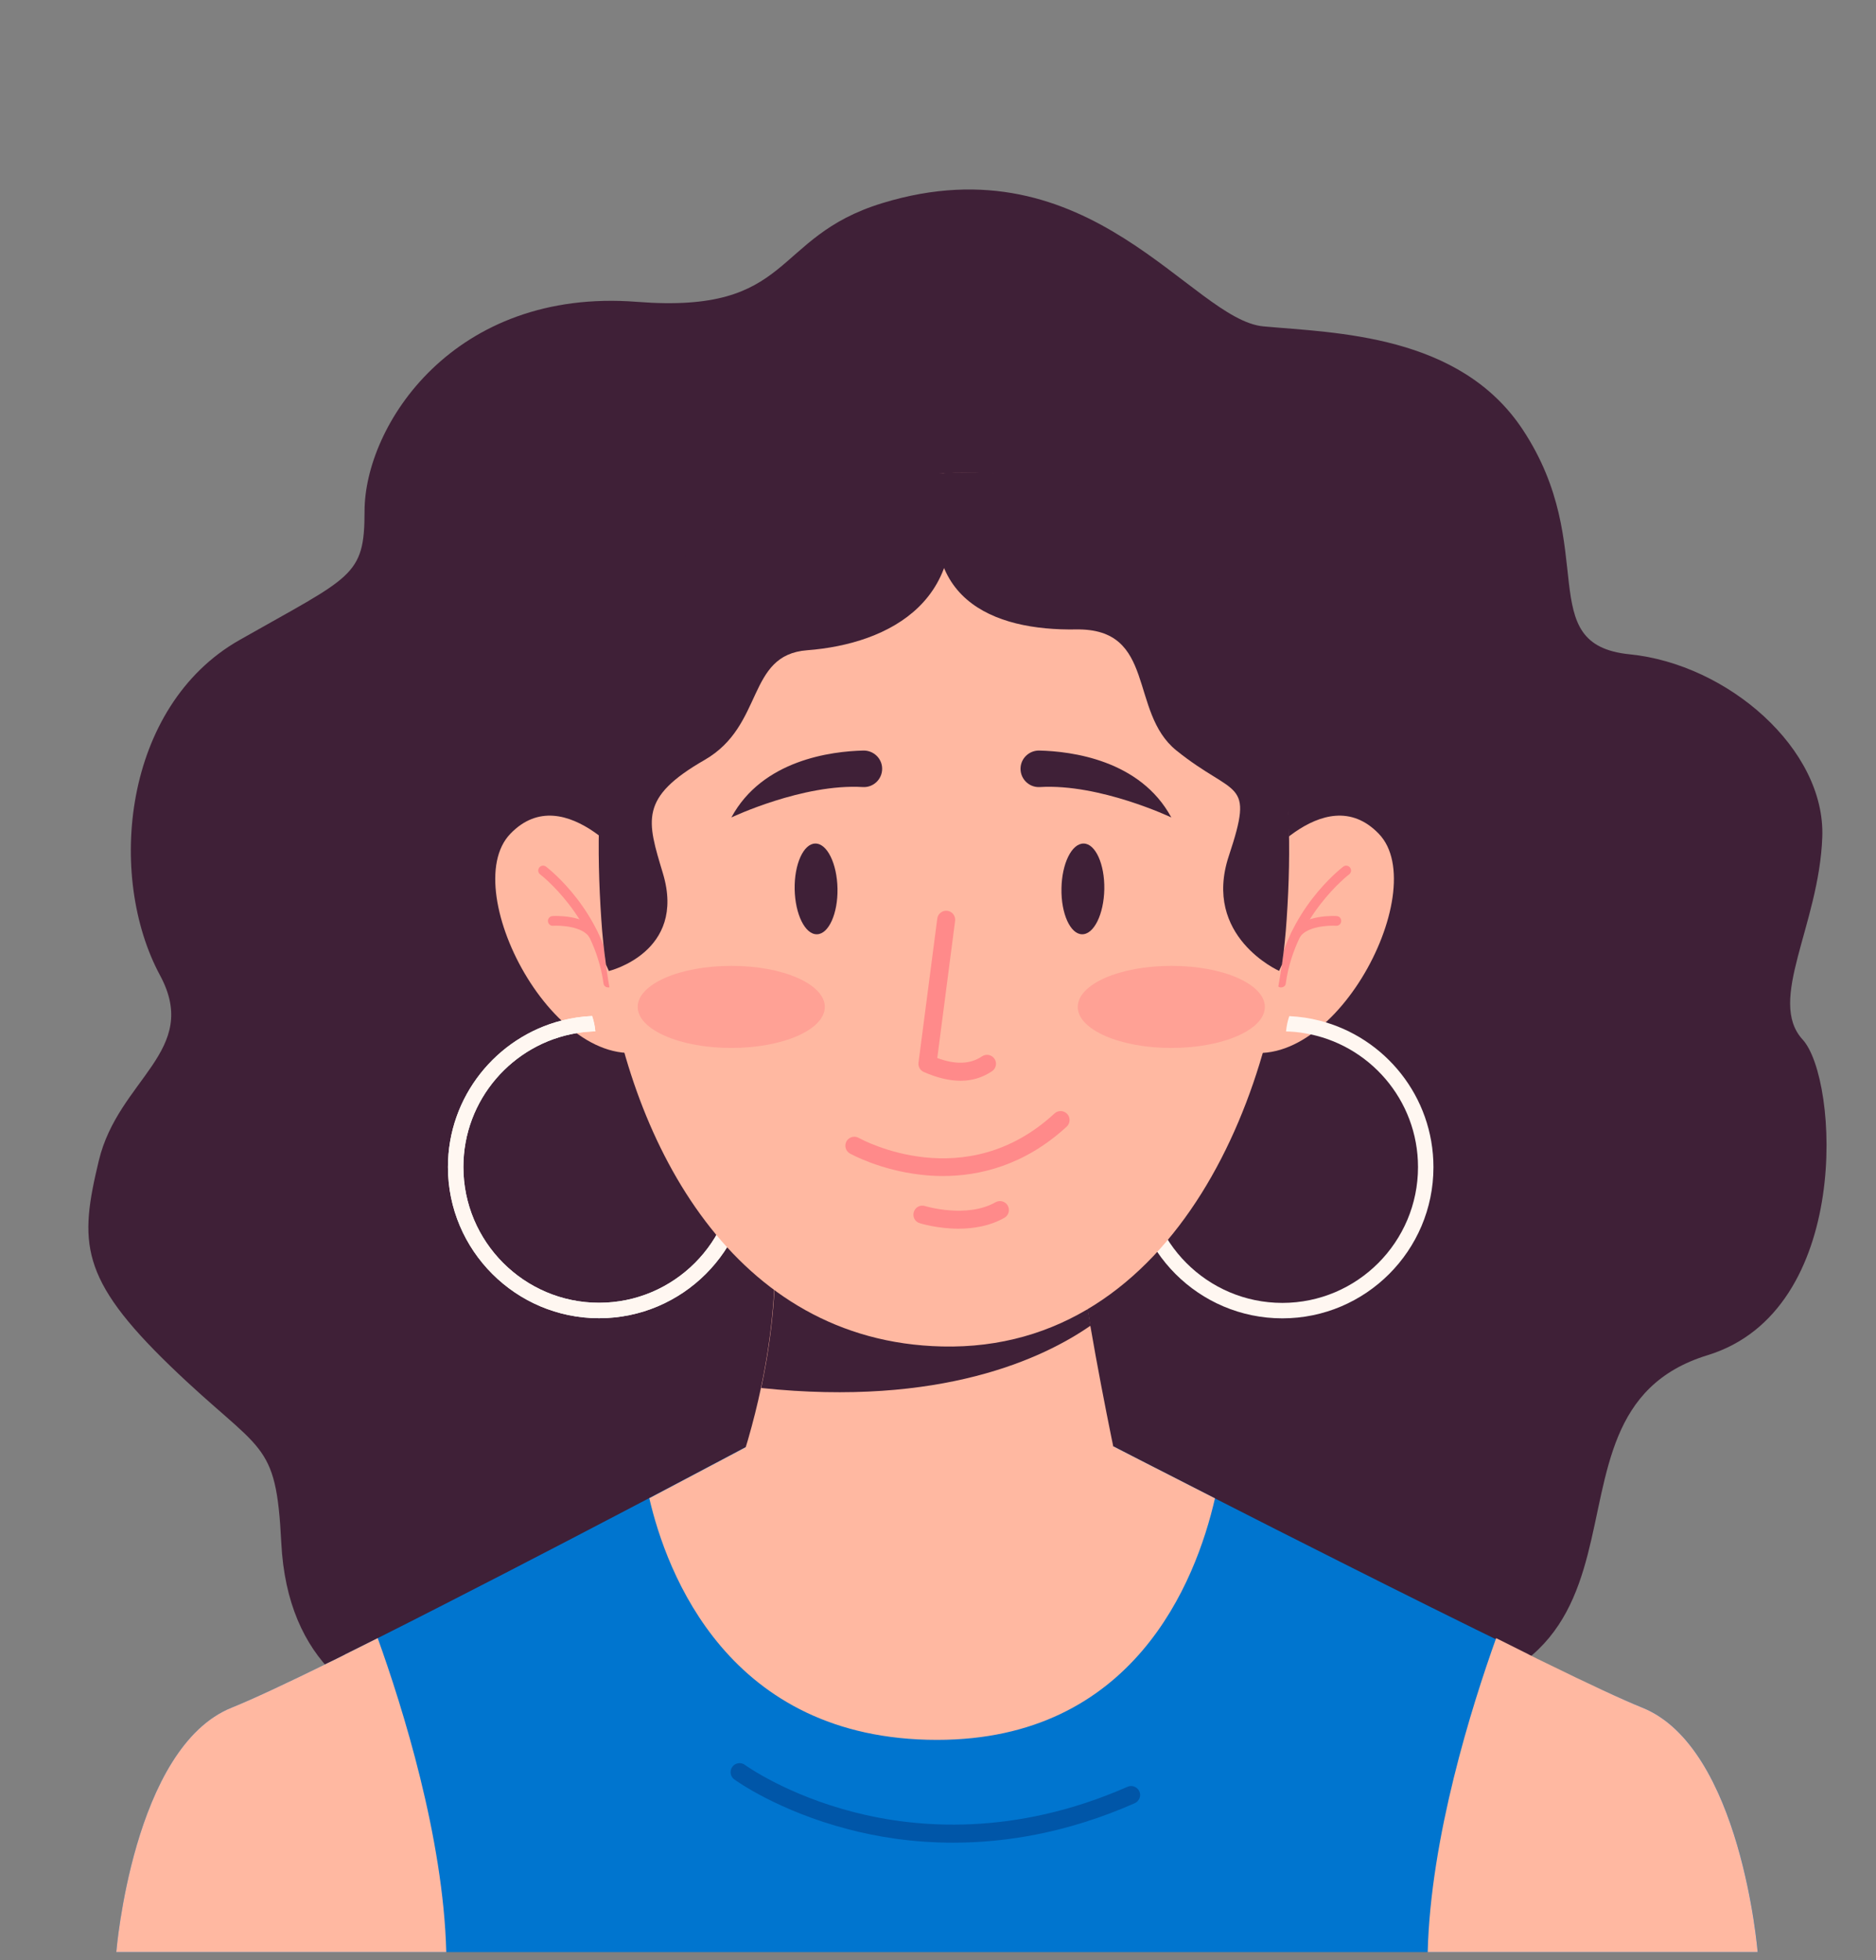 <?xml version="1.0" encoding="utf-8"?>
<!-- Generator: Adobe Illustrator 24.2.0, SVG Export Plug-In . SVG Version: 6.00 Build 0)  -->
<svg version="1.1" xmlns="http://www.w3.org/2000/svg" xmlns:xlink="http://www.w3.org/1999/xlink" x="0px" y="0px"
	 viewBox="0 0 156.8 163.78" style="enable-background:new 0 0 156.8 163.78;" xml:space="preserve">
<rect x="0" y="0" width="156.8" height="163.78" fill="#808080" stroke="none"/>
<style type="text/css">
	.st0{fill:#FFF7F1;}
	.st1{fill:#FF9A40;}
	.st2{fill:#E96D17;}
	.st3{fill:#FFB8A1;}
	.st4{fill:#3F2037;}
	.st5{fill:#FF8A8A;}
	.st6{opacity:0.5;}
	.st7{fill:#FFFFFF;}
	.st8{fill:#FF4F4E;}
	.st9{fill:#C42C31;}
	.st10{fill:#0075CF;}
	.st11{fill:#0056A8;}
	.st12{fill:#734669;}
</style>
<g id="BACKGROUND">
</g>
<g id="OBJECTS">
	<g>
		<g>
			<path class="st4" d="M48.49,144.25c0,0-23.97,4.82-24.98-15.36c-0.44-8.74-1.62-7.37-9.25-14.73c-7.64-7.37-7.64-10.37-6-17.19
				c1.64-6.82,8.52-9.16,5.12-15.47c-4.48-8.3-3.1-22.49,6.63-28.02c9.41-5.35,10.46-5.28,10.46-10.76c0-7.16,7.44-18.7,22.78-17.5
				c13.19,1.03,11.14-5.39,20.5-8.25c17.42-5.33,25.86,9.76,31.86,10.3c6,0.55,16.39,0.65,21.66,8.62
				c6.54,9.89,0.76,17.96,8.95,18.78c8.18,0.82,16.37,7.91,16.09,15.28c-0.27,7.37-4.64,13.64-1.64,16.91
				c3,3.27,4.16,22.66-7.95,26.37c-16.55,5.07,0,29.57-30.43,29.11C84.92,141.95,48.49,144.25,48.49,144.25z"/>
		</g>
		<g>
			<g>
				<path class="st10" d="M146.92,163.1H9.72c0,0,1.38-17.12,9.66-20.43c1.71-0.69,4.56-2.02,8-3.71c0.48-0.23,0.97-0.47,1.46-0.72
					c0,0,0.01,0,0.01-0.01c0.88-0.44,1.79-0.89,2.72-1.36c6.67-3.35,14.52-7.42,20.63-10.62c0.71-0.37,1.4-0.73,2.06-1.08
					c4.84-2.55,8.17-4.32,8.17-4.32l1.05,0.23c9.75,2.18,19.88,2.1,29.59-0.23c0,0,3.45,1.78,8.46,4.33
					c0.06,0.03,0.13,0.06,0.19,0.1c3.02,1.54,6.6,3.36,10.33,5.23c10.01,5.04,21.05,10.49,25.19,12.15
					C145.54,145.98,146.92,163.1,146.92,163.1z"/>
			</g>
		</g>
		<g>
			<path class="st11" d="M79.67,153.96c-3.4,0-6.36-0.49-8.73-1.11c-5.9-1.53-9.42-4.07-9.57-4.18c-0.33-0.24-0.41-0.71-0.16-1.05
				c0.24-0.33,0.71-0.41,1.05-0.16c0.05,0.04,3.49,2.51,9.12,3.95c5.19,1.34,13.37,2.05,22.86-2.12c0.38-0.17,0.82,0.01,0.99,0.38
				c0.17,0.38-0.01,0.82-0.38,0.99C89.25,153.13,84.09,153.96,79.67,153.96z"/>
		</g>
		<g>
			<path class="st3" d="M101.55,125.19c-1.62,7.04-6.84,20.18-23.23,20.18c-17.46,0-22.62-14.02-24.05-20.19
				c4.84-2.55,8.17-4.32,8.17-4.32l1.05,0.23c9.75,2.18,19.88,2.1,29.59-0.23C93.08,120.86,96.54,122.64,101.55,125.19z"/>
		</g>
		<g>
			<path class="st3" d="M37.3,163.1H9.72c0,0,1.38-17.12,9.66-20.43c1.71-0.69,4.56-2.02,8-3.71c0.48-0.23,0.97-0.47,1.46-0.72
				c0,0,0.01,0,0.01-0.01c0.88-0.44,1.79-0.89,2.72-1.36C33.64,142.63,37.06,153.51,37.3,163.1z"/>
		</g>
		<g>
			<path class="st3" d="M119.33,163.1h27.58c0,0-1.38-17.12-9.66-20.43c-1.71-0.69-4.56-2.02-8.01-3.71
				c-0.48-0.23-0.97-0.47-1.46-0.72c0,0-0.01,0-0.01-0.01c-0.88-0.44-1.79-0.89-2.72-1.36C122.99,142.63,119.57,153.51,119.33,163.1
				z"/>
		</g>
		<g>
			<g>
				<g>
					<g>
						<g>
							<g>
								<path class="st3" d="M93.78,124.35c0,0-2.69,8.46-15.05,8.46c-14.42,0-17.82-7.69-17.82-7.69c1.25-3.32,2.11-6.4,2.69-9.15
									h0c1.07-5.04,1.22-8.99,1.15-11.42l25.33-1c0.23,2.15,0.62,4.67,1.05,7.21C92.29,117.51,93.78,124.35,93.78,124.35z"/>
							</g>
						</g>
					</g>
				</g>
				<g>
					<g>
						<g>
							<g>
								<path class="st4" d="M91.15,110.76c-3.93,2.73-12.51,6.79-27.53,5.21c1.07-5.04,1.22-8.99,1.15-11.42l25.33-1
									C90.33,105.7,90.72,108.22,91.15,110.76z"/>
							</g>
						</g>
					</g>
				</g>
			</g>
			<g>
				<g>
					<g>
						<g>
							<g>
								<g>
									<path class="st3" d="M104.69,72.96c0,0,5.94-8.08,10.55-3.3c4.62,4.78-4.29,21.43-12.37,17.81L104.69,72.96z"/>
								</g>
							</g>
						</g>
					</g>
					<g>
						<g>
							<path class="st0" d="M102.24,87.3c-3.79,1.84-6.4,5.72-6.4,10.21c0,6.26,5.09,11.35,11.34,11.35
								c6.26,0,11.34-5.09,11.34-11.35c0-5.62-4.1-10.29-9.47-11.18c-0.51-0.09-1.03-0.14-1.56-0.15c0.04-0.44,0.13-0.87,0.27-1.28
								c0.88,0.04,1.73,0.17,2.55,0.38c5.46,1.4,9.5,6.35,9.5,12.24c0,6.97-5.67,12.63-12.63,12.63c-6.97,0-12.63-5.67-12.63-12.63
								c0-5.28,3.26-9.82,7.88-11.7L102.24,87.3z"/>
						</g>
					</g>
					<g>
						<g>
							<g>
								<g>
									<path class="st5" d="M107.08,82.5c-0.02,0-0.04,0-0.06,0c-0.22-0.03-0.38-0.24-0.35-0.46c0.83-5.95,5.41-9.48,5.6-9.63
										c0.18-0.14,0.44-0.1,0.57,0.08c0.14,0.18,0.1,0.44-0.08,0.57c-0.05,0.03-4.51,3.49-5.29,9.09
										C107.46,82.36,107.28,82.5,107.08,82.5z"/>
								</g>
							</g>
						</g>
					</g>
					<g>
						<g>
							<g>
								<g>
									<path class="st5" d="M108.32,78.47c-0.08,0-0.16-0.02-0.23-0.07c-0.19-0.13-0.24-0.38-0.11-0.57
										c0.98-1.45,3.63-1.3,3.74-1.29c0.23,0.01,0.4,0.21,0.38,0.43c-0.01,0.23-0.21,0.4-0.43,0.38
										c-0.64-0.04-2.42,0.05-3.01,0.93C108.58,78.41,108.45,78.47,108.32,78.47z"/>
								</g>
							</g>
						</g>
					</g>
				</g>
			</g>
			<g>
				<g>
					<g>
						<g>
							<g>
								<g>
									<path class="st3" d="M53.21,72.96c0,0-5.94-8.08-10.55-3.3c-4.62,4.78,4.29,21.43,12.37,17.81L53.21,72.96z"/>
								</g>
							</g>
						</g>
					</g>
					<g>
						<g>
							<path class="st0" d="M54.82,85.81c4.62,1.88,7.88,6.42,7.88,11.7c0,6.97-5.67,12.63-12.63,12.63s-12.63-5.67-12.63-12.63
								c0-5.88,4.04-10.84,9.5-12.24c0.82-0.21,1.67-0.34,2.55-0.38c0.14,0.41,0.23,0.84,0.27,1.28c-0.53,0.02-1.05,0.06-1.56,0.15
								c-5.37,0.89-9.47,5.57-9.47,11.18c0,6.26,5.09,11.35,11.34,11.35s11.34-5.09,11.34-11.35c0-4.48-2.62-8.37-6.4-10.21
								L54.82,85.81z"/>
						</g>
					</g>
					<g>
						<g>
							<path class="st0" d="M54.82,85.81c4.62,1.88,7.88,6.42,7.88,11.7c0,6.97-5.67,12.63-12.63,12.63s-12.63-5.67-12.63-12.63
								c0-5.88,4.04-10.84,9.5-12.24c0.82-0.21,1.67-0.34,2.55-0.38c0.14,0.41,0.23,0.84,0.27,1.28c-0.53,0.02-1.05,0.06-1.56,0.15
								c-5.37,0.89-9.47,5.57-9.47,11.18c0,6.26,5.09,11.35,11.34,11.35s11.34-5.09,11.34-11.35c0-4.48-2.62-8.37-6.4-10.21
								L54.82,85.81z"/>
						</g>
					</g>
					<g>
						<g>
							<g>
								<g>
									<path class="st5" d="M50.83,82.5c0.02,0,0.04,0,0.06,0c0.22-0.03,0.38-0.24,0.35-0.46c-0.83-5.95-5.41-9.48-5.6-9.63
										c-0.18-0.14-0.44-0.1-0.57,0.08c-0.14,0.18-0.1,0.44,0.08,0.57c0.05,0.03,4.51,3.49,5.29,9.09
										C50.45,82.36,50.63,82.5,50.83,82.5z"/>
								</g>
							</g>
						</g>
					</g>
					<g>
						<g>
							<g>
								<g>
									<path class="st5" d="M49.58,78.47c0.08,0,0.16-0.02,0.23-0.07c0.19-0.13,0.24-0.38,0.11-0.57
										c-0.98-1.45-3.63-1.3-3.74-1.29c-0.23,0.01-0.4,0.21-0.38,0.43c0.01,0.23,0.21,0.4,0.43,0.38
										c0.64-0.04,2.42,0.05,3.01,0.93C49.32,78.41,49.45,78.47,49.58,78.47z"/>
								</g>
							</g>
						</g>
					</g>
				</g>
			</g>
			<g>
				<g>
					<g>
						<g>
							<path class="st3" d="M107.7,74.27c-0.43,16.44-9.35,38.7-28.97,38.23C61.37,112.1,52.74,95.63,50.64,80.6
								c-0.18-1.27-0.31-2.53-0.39-3.76C48.58,52.6,58.22,40.2,78.91,39.53c1.16-0.04,2.36-0.04,3.59,0
								c1.07,0.03,6.25,0.88,7.24,1.21C104.04,45.42,108.15,56.98,107.7,74.27z"/>
						</g>
					</g>
				</g>
			</g>
			<g class="st6">
				<g>
					<path class="st5" d="M68.94,84.13c0,1.9-3.5,3.43-7.82,3.43c-4.32,0-7.82-1.54-7.82-3.43c0-1.9,3.5-3.43,7.82-3.43
						C65.44,80.69,68.94,82.23,68.94,84.13z"/>
				</g>
			</g>
			<g class="st6">
				<g>
					<path class="st5" d="M105.72,84.13c0,1.9-3.5,3.43-7.82,3.43c-4.32,0-7.82-1.54-7.82-3.43c0-1.9,3.5-3.43,7.82-3.43
						C102.22,80.69,105.72,82.23,105.72,84.13z"/>
				</g>
			</g>
			<g>
				<g>
					<path class="st4" d="M67.46,54.33c-5.09,0.39-3.56,6.28-8.56,9.16c-5.5,3.16-4.82,5.06-3.49,9.49
						c1.98,6.59-4.52,8.15-4.52,8.15c-0.08-0.17-0.16-0.35-0.24-0.53c-0.18-1.27-0.31-2.53-0.39-3.76
						c-1.67-24.23,6.07-38.35,28.66-37.31C81.71,50.14,74.27,53.81,67.46,54.33z"/>
				</g>
				<g>
					<path class="st4" d="M89.93,52.59c6.76-0.11,4.4,6.89,8.39,10.11c4.94,3.98,6.56,2.29,4.39,8.81c-2.24,6.75,4.2,9.61,4.2,9.61
						c0.08-0.17,0.16-0.35,0.24-0.53c0.18-1.27,0.31-2.53,0.39-3.76c1.67-24.23-6.52-38.28-28.65-37.31
						C76.09,50.14,83.1,52.7,89.93,52.59z"/>
				</g>
			</g>
			<g>
				<path class="st4" d="M72.17,62.71c-2.65,0.06-8.44,0.77-11.04,5.59c0,0,5.98-2.84,10.98-2.54c0.96,0.06,1.73-0.77,1.61-1.72l0,0
					C73.62,63.27,72.95,62.7,72.17,62.71z"/>
			</g>
			<g>
				<path class="st4" d="M86.86,62.71c2.65,0.06,8.44,0.77,11.04,5.59c0,0-5.98-2.84-10.98-2.54c-0.96,0.06-1.73-0.77-1.61-1.72h0
					C85.41,63.27,86.08,62.7,86.86,62.71z"/>
			</g>
			<g>
				<path class="st5" d="M80.29,90.3c-0.93,0-1.95-0.24-3.07-0.73c-0.31-0.13-0.49-0.45-0.45-0.78l1.57-12.04
					c0.05-0.41,0.43-0.7,0.84-0.65c0.41,0.05,0.7,0.43,0.65,0.84L78.34,88.4c1.55,0.57,2.75,0.52,3.74-0.14
					c0.34-0.23,0.81-0.14,1.04,0.2c0.23,0.34,0.14,0.81-0.2,1.04C82.13,90.03,81.26,90.3,80.29,90.3z"/>
			</g>
			<g>
				<path class="st5" d="M78.81,98.26c-0.66,0-1.28-0.04-1.85-0.11c-3.43-0.39-5.82-1.72-5.92-1.77c-0.36-0.2-0.49-0.66-0.29-1.02
					c0.2-0.36,0.66-0.49,1.02-0.29l0,0c0.36,0.2,8.94,4.83,16.37-2.04c0.3-0.28,0.78-0.26,1.06,0.04c0.28,0.3,0.26,0.78-0.04,1.06
					C85.61,97.4,81.81,98.26,78.81,98.26z"/>
			</g>
			<g>
				<path class="st5" d="M80.11,102.66c-1.75,0-3.14-0.43-3.24-0.46c-0.4-0.12-0.62-0.54-0.49-0.94c0.12-0.4,0.54-0.62,0.94-0.49
					c0.04,0.01,3.47,1.05,5.89-0.32c0.36-0.2,0.82-0.08,1.02,0.28c0.2,0.36,0.08,0.82-0.28,1.02
					C82.72,102.45,81.33,102.66,80.11,102.66z"/>
			</g>
			<g>
				<g>
					<g>
						<g>
							<g>
								<g>
									<path class="st4" d="M70,74.24c0.04,2.09-0.74,3.81-1.72,3.82c-0.99,0.02-1.82-1.67-1.86-3.76
										c-0.04-2.09,0.74-3.81,1.72-3.82C69.13,70.46,69.96,72.15,70,74.24z"/>
								</g>
							</g>
						</g>
					</g>
				</g>
				<g>
					<g>
						<g>
							<g>
								<g>
									<path class="st4" d="M88.72,74.24c-0.04,2.09,0.74,3.81,1.72,3.82c0.99,0.02,1.82-1.67,1.86-3.76
										c0.04-2.09-0.74-3.81-1.72-3.82C89.58,70.46,88.75,72.15,88.72,74.24z"/>
								</g>
							</g>
						</g>
					</g>
				</g>
			</g>
		</g>
	</g>
</g>
</svg>
